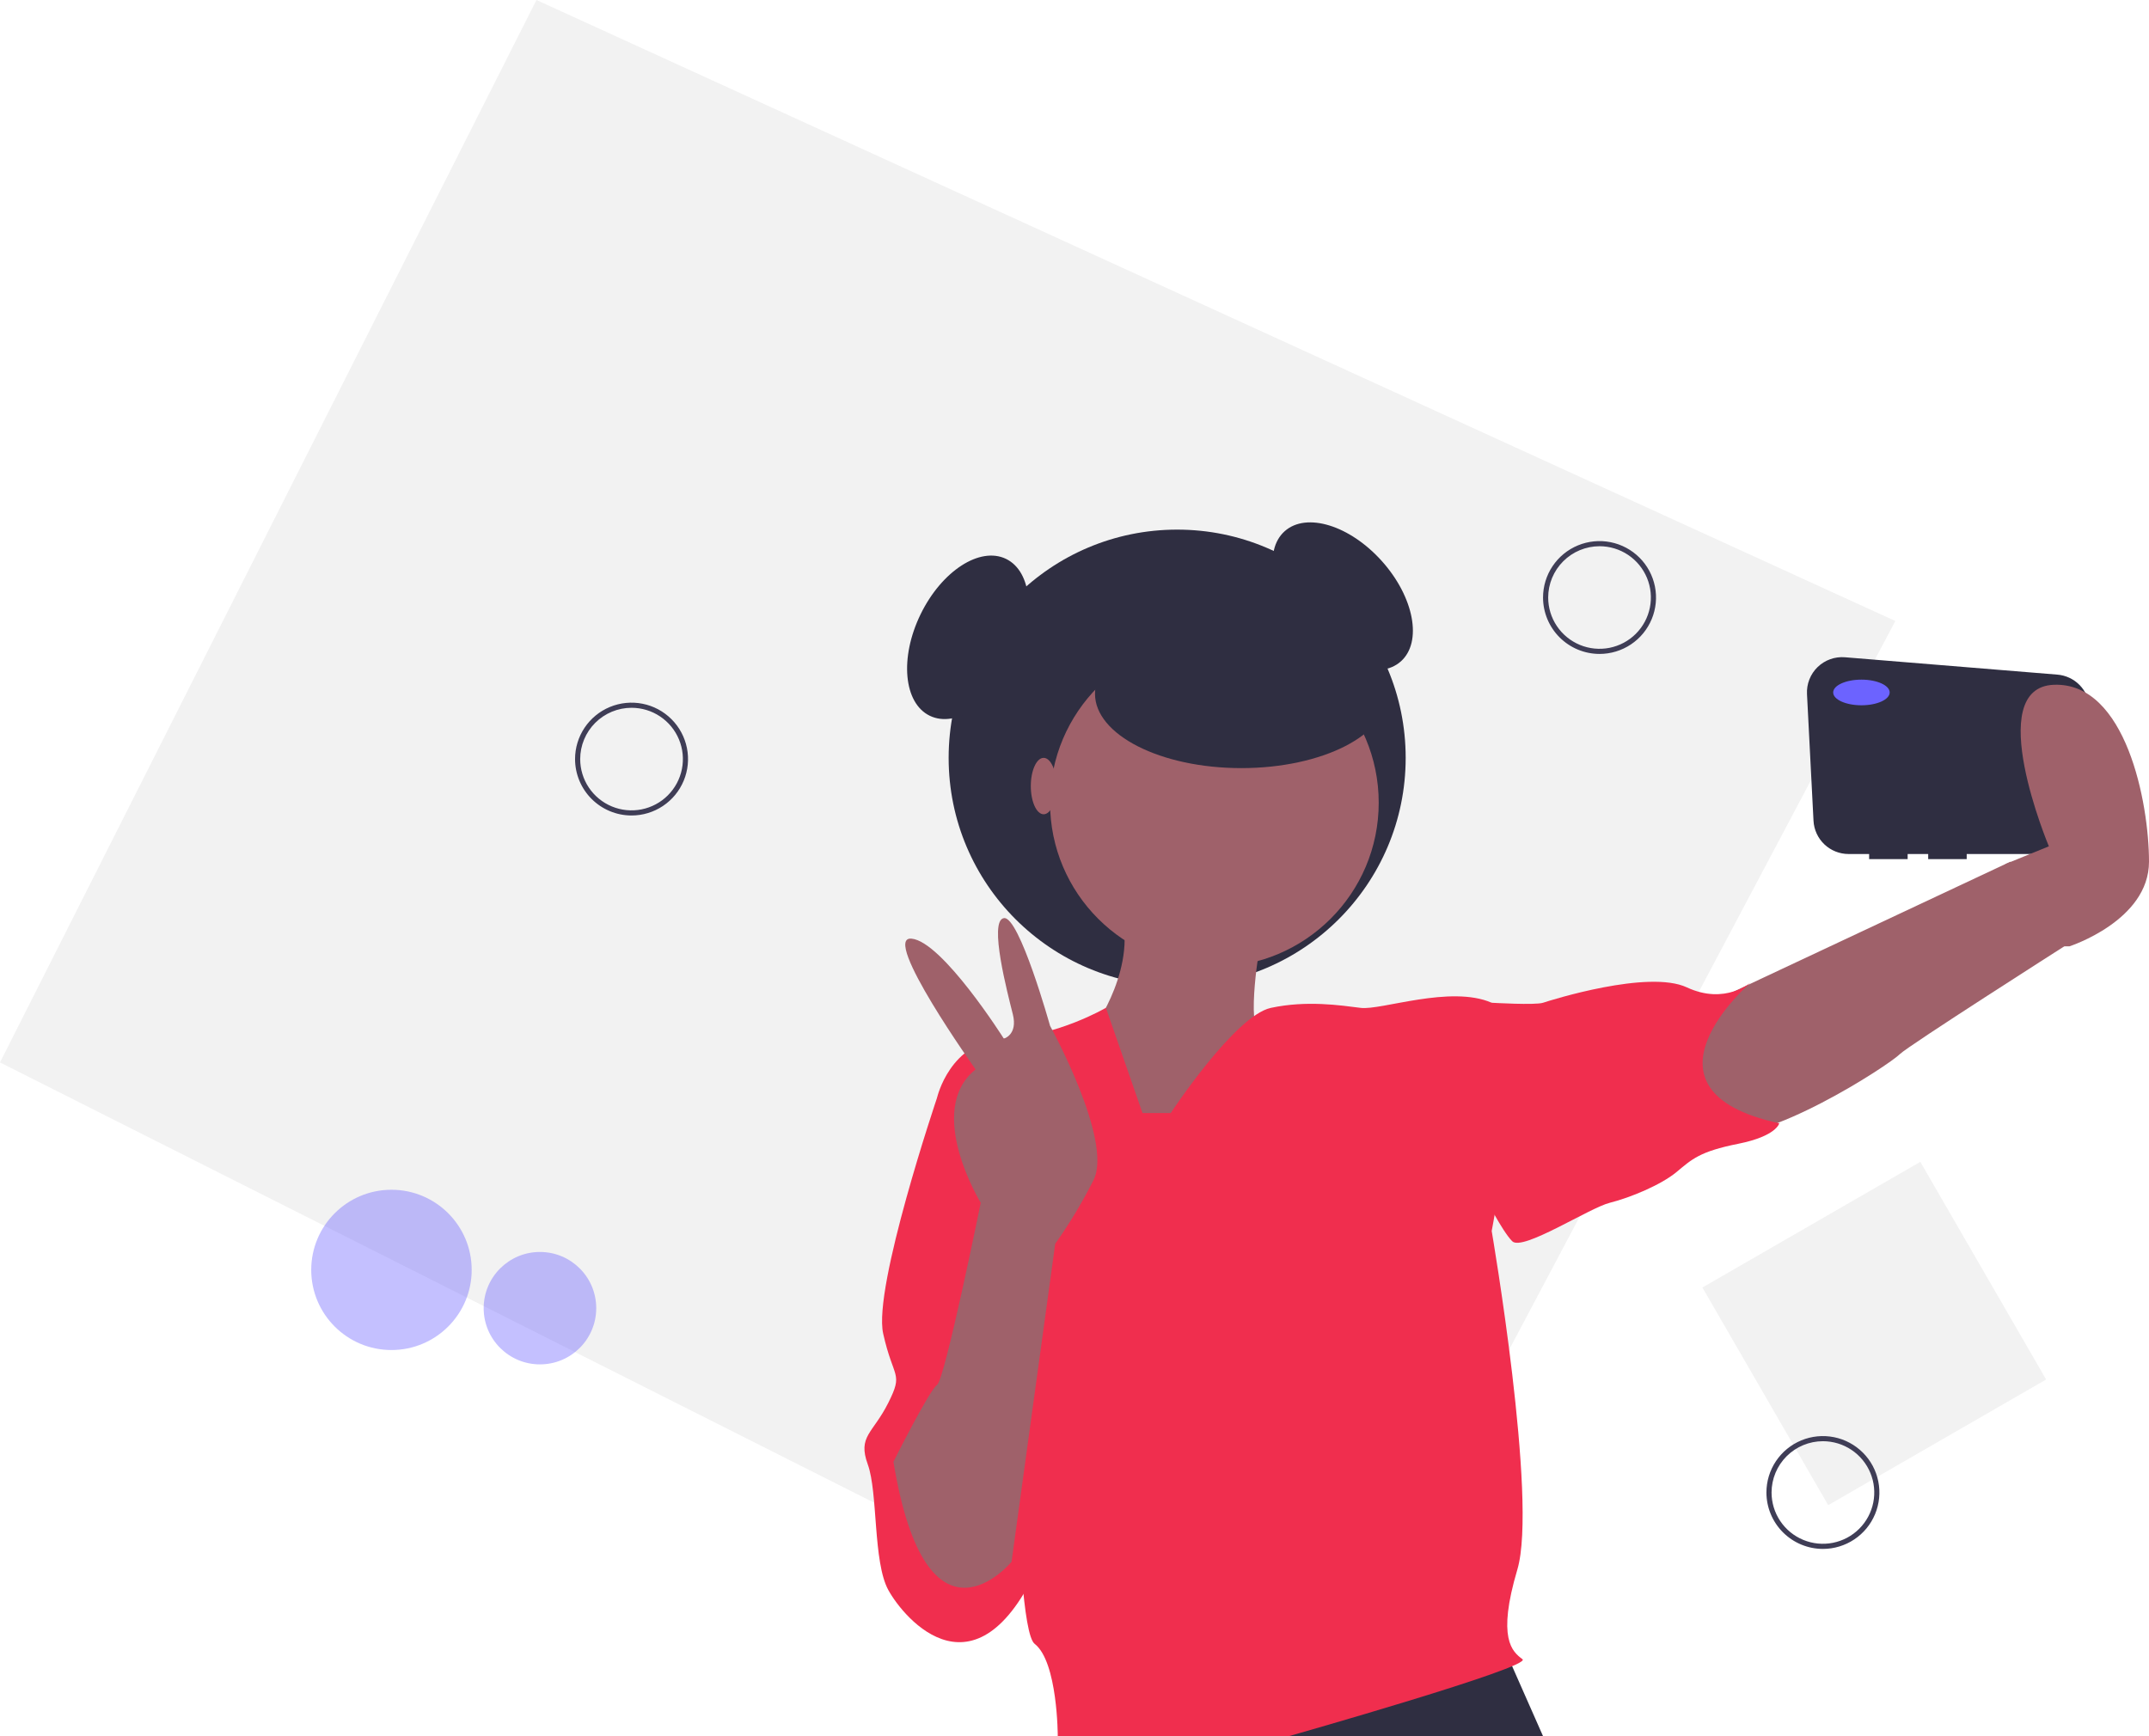 <svg width="495" height="400" viewBox="0 0 495 400" fill="none" xmlns="http://www.w3.org/2000/svg">
<g clip-path="url(#clip0_26_57)">
<path d="M302.057 396.949L0 244.775L123.568 0L436.571 143.075L302.057 396.949Z" fill="#F2F2F2"/>
<path opacity="0.4" d="M90.169 311.035C79.962 311.035 71.688 302.769 71.688 292.573C71.688 282.377 79.962 274.111 90.169 274.111C100.375 274.111 108.649 282.377 108.649 292.573C108.649 302.769 100.375 311.035 90.169 311.035Z" fill="#6C63FF"/>
<path opacity="0.4" d="M124.372 314.341C117.212 314.341 111.408 308.543 111.408 301.391C111.408 294.238 117.212 288.44 124.372 288.44C131.532 288.44 137.336 294.238 137.336 301.391C137.336 308.543 131.532 314.341 124.372 314.341Z" fill="#6C63FF"/>
<path d="M392.131 296.632L442.325 267.681L471.305 317.824L421.11 346.775L392.131 296.632Z" fill="#F2F2F2"/>
<path d="M145.469 187.882C148.043 187.882 150.558 187.12 152.698 185.692C154.838 184.264 156.505 182.234 157.49 179.859C158.475 177.484 158.732 174.87 158.23 172.349C157.728 169.827 156.489 167.511 154.67 165.694C152.85 163.876 150.531 162.638 148.008 162.136C145.484 161.635 142.867 161.892 140.49 162.876C138.112 163.86 136.08 165.526 134.651 167.663C133.221 169.801 132.458 172.314 132.458 174.884C132.462 178.331 133.834 181.634 136.273 184.071C138.712 186.508 142.02 187.879 145.469 187.882ZM145.469 163.068C147.809 163.068 150.096 163.761 152.041 165.06C153.986 166.358 155.502 168.203 156.397 170.363C157.293 172.522 157.527 174.898 157.07 177.19C156.614 179.482 155.487 181.587 153.833 183.24C152.179 184.892 150.071 186.018 147.777 186.474C145.482 186.93 143.104 186.696 140.943 185.801C138.781 184.907 136.934 183.393 135.634 181.449C134.334 179.506 133.641 177.222 133.641 174.884C133.644 171.752 134.892 168.748 137.109 166.533C139.327 164.318 142.333 163.072 145.469 163.068Z" fill="#3F3D56"/>
<path d="M368.436 150.661C371.009 150.661 373.525 149.898 375.664 148.47C377.804 147.042 379.472 145.012 380.456 142.637C381.441 140.262 381.699 137.648 381.197 135.127C380.695 132.606 379.456 130.29 377.636 128.472C375.816 126.654 373.498 125.416 370.974 124.915C368.45 124.413 365.834 124.67 363.456 125.654C361.079 126.638 359.047 128.304 357.617 130.442C356.187 132.579 355.424 135.092 355.424 137.663C355.428 141.109 356.8 144.413 359.24 146.849C361.679 149.286 364.986 150.657 368.436 150.661ZM368.436 125.846C370.775 125.846 373.062 126.539 375.007 127.838C376.952 129.136 378.468 130.982 379.364 133.141C380.259 135.3 380.493 137.676 380.037 139.968C379.58 142.26 378.454 144.366 376.8 146.018C375.145 147.671 373.038 148.796 370.743 149.252C368.449 149.708 366.07 149.474 363.909 148.58C361.748 147.685 359.9 146.171 358.601 144.228C357.301 142.284 356.607 140 356.607 137.663C356.611 134.53 357.858 131.526 360.075 129.311C362.293 127.096 365.3 125.85 368.436 125.846Z" fill="#3F3D56"/>
<path d="M419.889 356.857C422.463 356.857 424.978 356.094 427.118 354.666C429.258 353.238 430.925 351.208 431.91 348.833C432.895 346.458 433.153 343.844 432.651 341.323C432.149 338.801 430.909 336.485 429.09 334.668C427.27 332.85 424.952 331.612 422.428 331.11C419.904 330.609 417.288 330.866 414.91 331.85C412.533 332.834 410.501 334.5 409.071 336.637C407.641 338.775 406.878 341.288 406.878 343.859C406.882 347.305 408.254 350.609 410.693 353.045C413.133 355.482 416.44 356.853 419.889 356.857ZM419.889 332.042C422.229 332.042 424.516 332.735 426.461 334.034C428.406 335.332 429.922 337.178 430.817 339.337C431.713 341.496 431.947 343.872 431.491 346.164C431.034 348.456 429.908 350.562 428.253 352.214C426.599 353.867 424.491 354.992 422.197 355.448C419.902 355.904 417.524 355.67 415.363 354.776C413.201 353.881 411.354 352.367 410.054 350.423C408.755 348.48 408.061 346.196 408.061 343.859C408.064 340.726 409.312 337.722 411.529 335.507C413.747 333.292 416.753 332.046 419.889 332.042Z" fill="#3F3D56"/>
<path d="M300.239 145.436C292.853 137.151 290.919 126.829 295.92 122.38C300.92 117.931 310.961 121.041 318.347 129.326C325.733 137.611 327.667 147.933 322.667 152.382C317.667 156.831 307.625 153.721 300.239 145.436Z" fill="#2F2E41"/>
<path d="M271.147 227.186C242.076 227.186 218.51 203.643 218.51 174.603C218.51 145.562 242.076 122.02 271.147 122.02C300.217 122.02 323.783 145.562 323.783 174.603C323.783 203.643 300.217 227.186 271.147 227.186Z" fill="#2F2E41"/>
<path d="M424.968 151.428L473.893 155.427C475.819 155.584 477.624 156.424 478.984 157.795C480.343 159.166 481.168 160.978 481.307 162.903L483.134 188.087C483.214 189.195 483.065 190.308 482.696 191.356C482.327 192.405 481.745 193.366 480.987 194.179C480.23 194.993 479.312 195.642 478.292 196.086C477.273 196.529 476.172 196.758 475.06 196.758H453.009V197.94H444.138V196.758H439.406V197.94H430.535V196.758H425.806C423.731 196.758 421.735 195.962 420.23 194.534C418.726 193.106 417.828 191.156 417.721 189.085L416.223 159.902C416.164 158.751 416.352 157.601 416.774 156.529C417.196 155.456 417.843 154.486 418.671 153.684C419.499 152.881 420.49 152.265 421.576 151.876C422.662 151.487 423.818 151.334 424.968 151.428Z" fill="#2F2E41"/>
<path d="M393.867 231.026L463.063 198.531L475.483 218.028C475.483 218.028 439.502 240.974 437.632 242.842C434.971 245.501 406.287 264.112 395.05 261.158C383.813 258.203 389.135 233.98 393.867 231.026Z" fill="#9F616A"/>
<path d="M346.553 379.912L355.424 400H263.588L270.259 378.731L346.553 379.912Z" fill="#2F2E41"/>
<path d="M290.368 216.846C290.368 216.846 286.819 236.343 290.368 238.706C293.916 241.07 266.711 270.02 266.711 270.02L255.474 259.976L251.925 236.934C251.925 236.934 262.571 222.163 257.84 209.165C253.108 196.167 290.368 216.846 290.368 216.846Z" fill="#9F616A"/>
<path d="M279.722 222.754C258.818 222.754 241.871 205.825 241.871 184.942C241.871 164.059 258.818 147.13 279.722 147.13C300.627 147.13 317.573 164.059 317.573 184.942C317.573 205.825 300.627 222.754 279.722 222.754Z" fill="#9F616A"/>
<path d="M269.668 256.431C269.668 256.431 284.454 233.98 292.734 232.207C301.013 230.435 308.702 231.617 313.433 232.207C318.165 232.798 334.133 226.89 343.596 231.026C353.059 235.161 343.596 283.609 343.596 283.609C343.596 283.609 354.241 345.645 349.51 361.597C344.779 377.549 348.327 380.503 350.693 382.275C353.059 384.048 296.873 400 296.873 400H243.645C243.645 400 243.645 382.866 238.323 378.73C233 374.595 233.591 287.154 233.591 287.154L215.849 252.886C215.849 252.886 218.806 239.888 231.226 239.297C243.645 238.706 254.732 232.193 254.732 232.193L263.162 256.431H269.668Z" fill="#F02E4E"/>
<path d="M338.273 233.98L343.596 231.026C343.596 231.026 353.65 231.617 355.424 231.026C357.199 230.435 379.673 223.345 388.544 227.481C397.415 231.617 403.33 226.299 403.33 226.299C403.33 226.299 374.35 251.114 409.835 258.794C409.835 258.794 409.244 261.749 400.372 263.521C391.501 265.293 389.727 267.066 386.178 270.02C382.63 272.974 375.533 275.928 370.801 277.11C366.07 278.291 350.693 288.335 348.327 285.972C345.962 283.609 341.822 275.337 341.822 275.337L338.273 233.98Z" fill="#F02E4E"/>
<path d="M227.086 246.387L215.849 252.886C215.849 252.886 201.063 296.607 203.429 307.242C205.794 317.876 208.16 316.104 204.612 323.194C201.063 330.283 197.514 330.874 199.88 337.373C202.246 343.872 201.063 359.824 204.612 366.323C208.16 372.822 225.311 393.501 240.097 358.643C254.882 323.784 227.086 246.387 227.086 246.387Z" fill="#F02E4E"/>
<path d="M205.794 336.782C205.794 336.782 214.074 320.239 215.849 319.058C217.623 317.876 225.903 277.11 225.903 277.11C225.903 277.11 212.892 255.84 224.72 246.387C224.72 246.387 202.837 215.664 209.934 216.255C217.031 216.846 231.226 239.297 231.226 239.297C231.226 239.297 234.478 238.411 233.296 233.684C232.113 228.958 227.677 212.12 231.226 211.529C234.774 210.938 241.871 236.343 241.871 236.343C241.871 236.343 256.361 262.635 251.925 271.792C249.345 276.932 246.379 281.869 243.054 286.563L233 359.824C233 359.824 213.483 383.457 205.794 336.782Z" fill="#9F616A"/>
<path d="M428.761 162.491C425.168 162.491 422.255 161.168 422.255 159.537C422.255 157.905 425.168 156.583 428.761 156.583C432.354 156.583 435.266 157.905 435.266 159.537C435.266 161.168 432.354 162.491 428.761 162.491Z" fill="#6C63FF"/>
<path d="M468.386 218.028H476.666C476.666 218.028 495 212.12 495 198.531C495 184.942 489.677 157.174 473.117 157.764C456.558 158.355 471.935 194.986 471.935 194.986L461.91 199.073L461.88 211.529L468.386 218.028Z" fill="#9F616A"/>
<path d="M285.932 176.966C267.314 176.966 252.221 169.295 252.221 159.832C252.221 150.37 267.314 142.698 285.932 142.698C304.55 142.698 319.643 150.37 319.643 159.832C319.643 169.295 304.55 176.966 285.932 176.966Z" fill="#2F2E41"/>
<path d="M240.393 187.601C238.759 187.601 237.436 184.691 237.436 181.102C237.436 177.512 238.759 174.603 240.393 174.603C242.026 174.603 243.35 177.512 243.35 181.102C243.35 184.691 242.026 187.601 240.393 187.601Z" fill="#9F616A"/>
<path d="M214.162 164.904C208.138 161.982 207.188 151.523 212.039 141.543C216.891 131.564 225.706 125.842 231.73 128.764C237.753 131.686 238.703 142.145 233.852 152.125C229.001 162.105 220.185 167.826 214.162 164.904Z" fill="#2F2E41"/>
</g>
<defs>
<clipPath id="clip0_26_57">
<rect width="495" height="400" fill="white" transform="matrix(-1 0 0 1 495 0)"/>
</clipPath>
</defs>
</svg>
